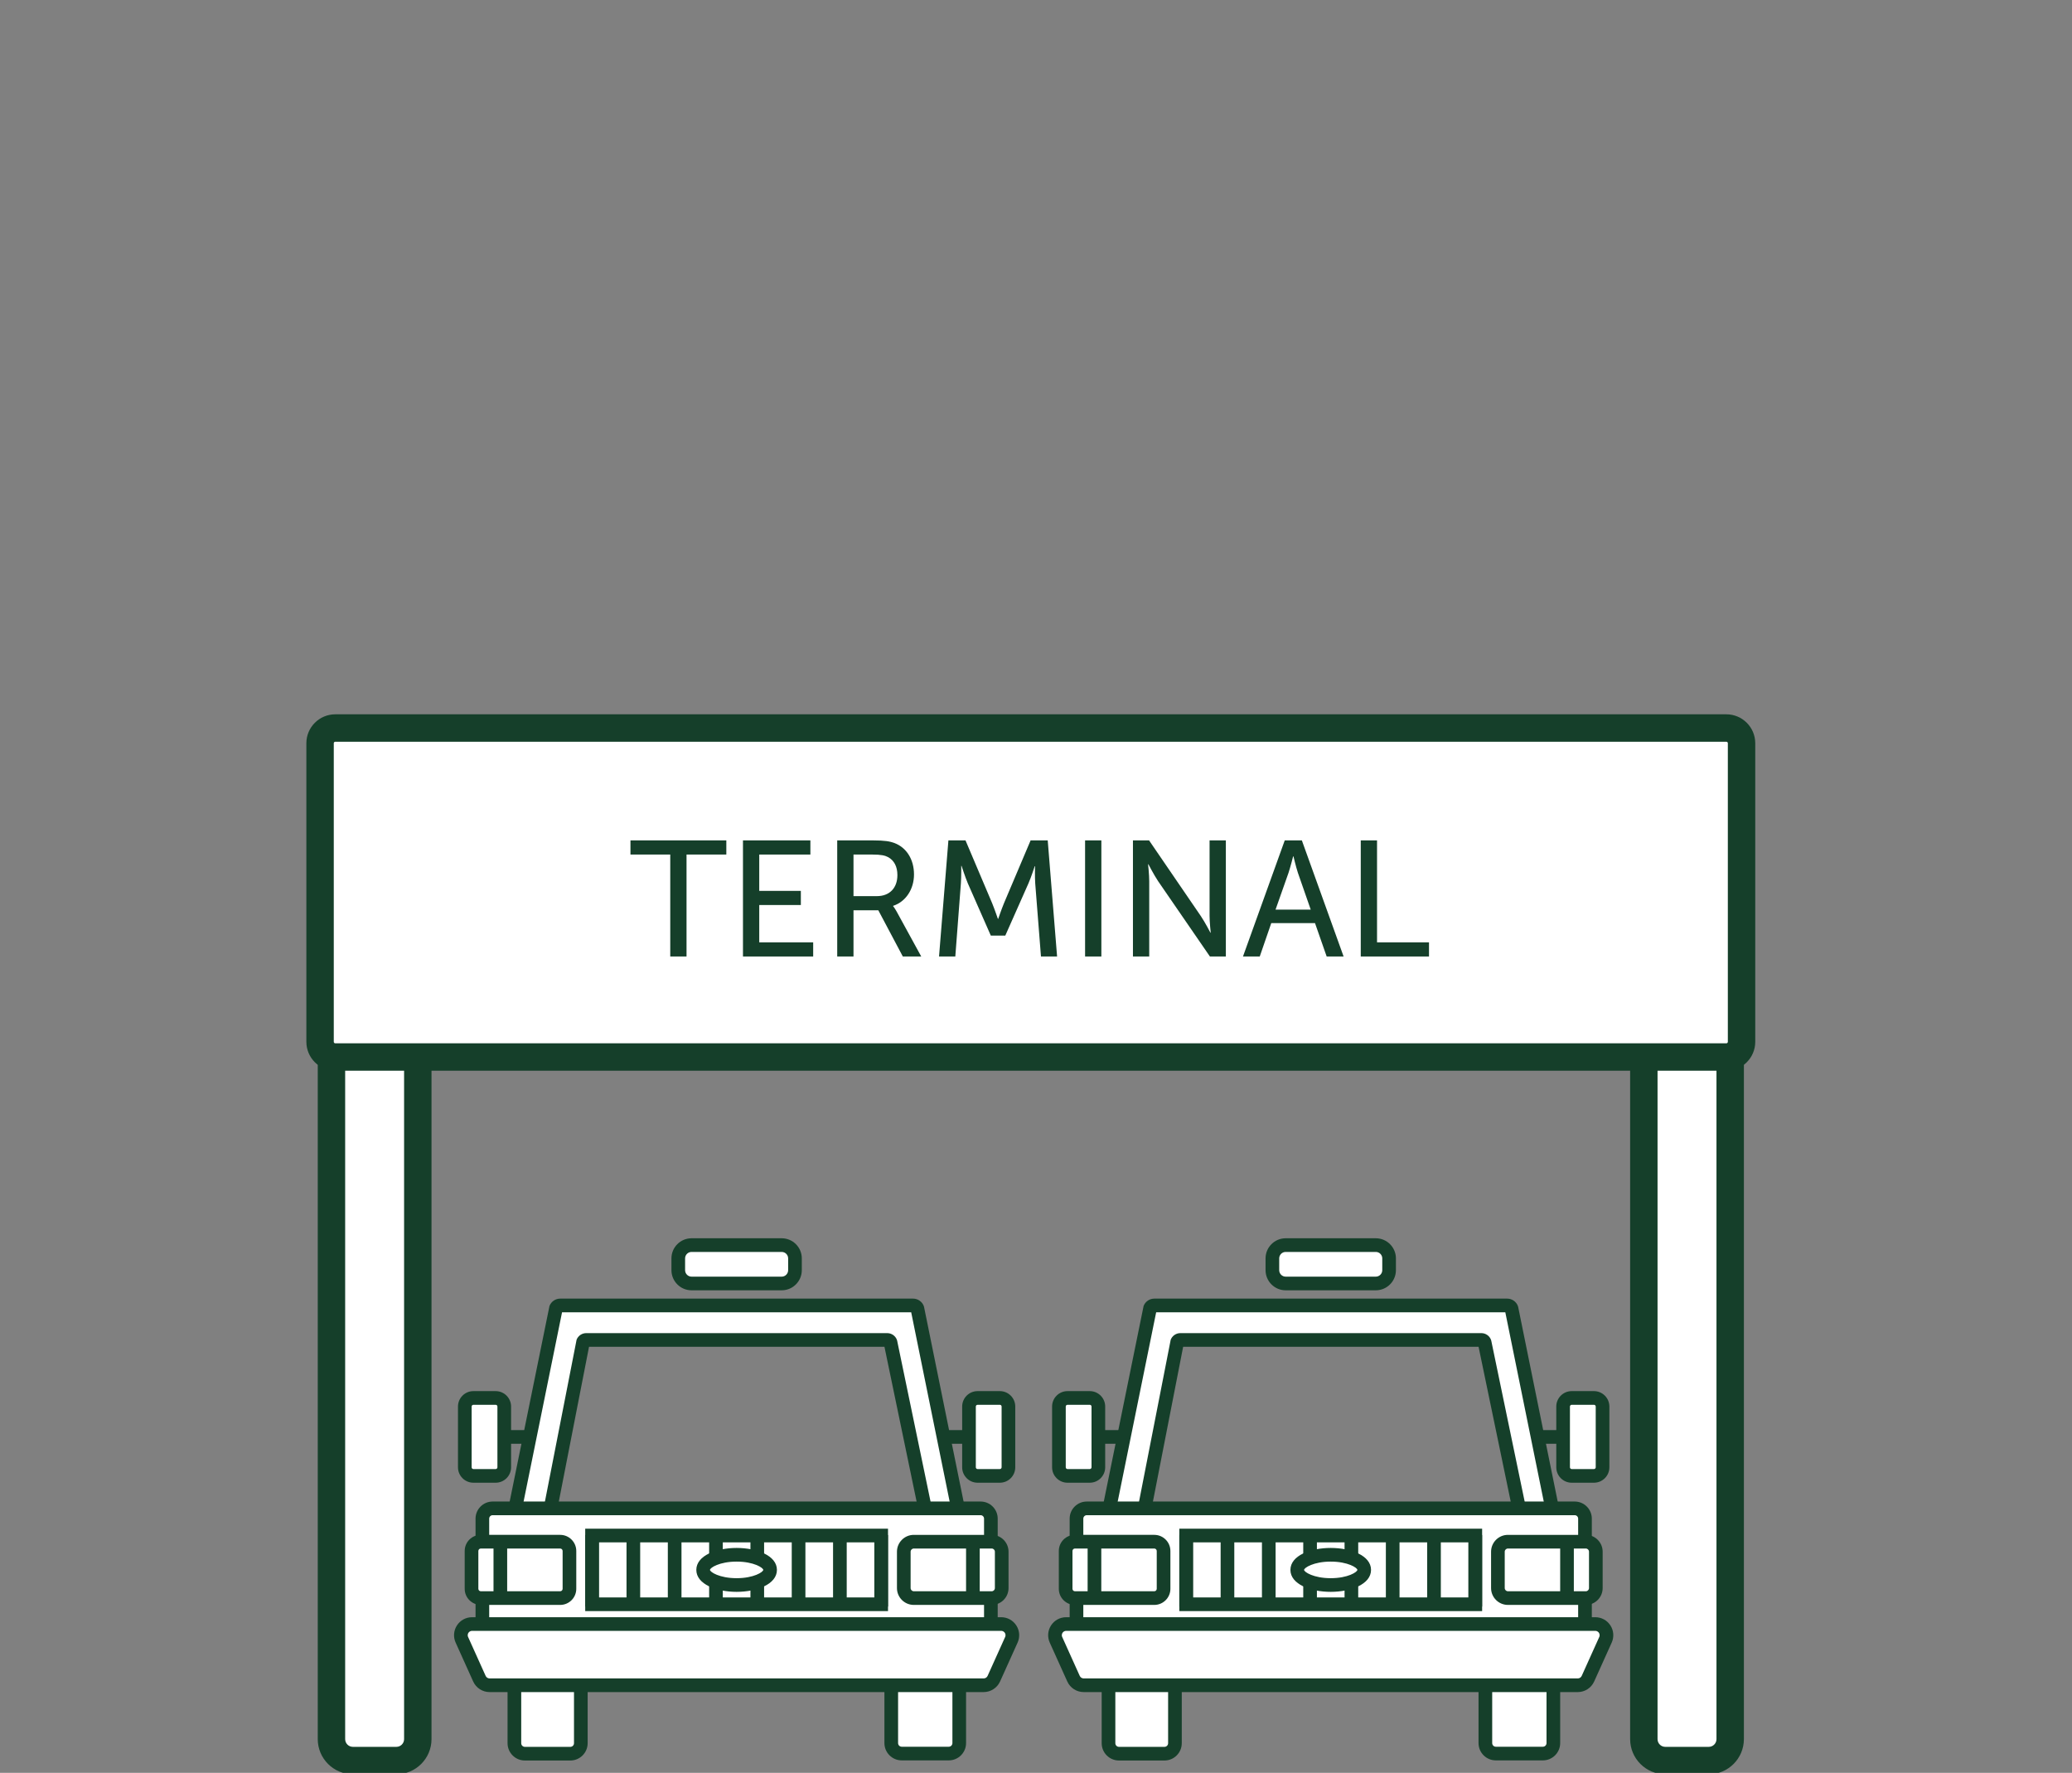 <?xml version="1.0" encoding="utf-8"?>
<!-- Generator: Adobe Illustrator 17.1.0, SVG Export Plug-In . SVG Version: 6.00 Build 0)  -->
<!DOCTYPE svg PUBLIC "-//W3C//DTD SVG 1.1//EN" "http://www.w3.org/Graphics/SVG/1.1/DTD/svg11.dtd">
<svg version="1.1" id="Layer_1" xmlns="http://www.w3.org/2000/svg" xmlns:xlink="http://www.w3.org/1999/xlink" x="0px" y="0px"
	 viewBox="0 0 221.5 189.5" enable-background="new 0 0 221.5 189.5" xml:space="preserve">
<rect x="0" y="0" width="221.5" height="189.5" fill="#808080" stroke="none"/>
<g>
	<defs>
		<rect id="SVGID_128_" x="32.751" y="76.351" width="154.888" height="113.298"/>
	</defs>
	<clipPath id="SVGID_38_">
		<use xlink:href="#SVGID_128_"  overflow="visible"/>
	</clipPath>
	<path clip-path="url(#SVGID_38_)" fill="#FFFFFF" d="M60.972,187.45h-4.864c-0.618,0-1.119-0.501-1.119-1.119v-7.373
		c0-0.618,0.501-1.119,1.119-1.119h4.864c0.618,0,1.119,0.501,1.119,1.119v7.373C62.091,186.949,61.59,187.45,60.972,187.45"/>
	<path clip-path="url(#SVGID_38_)" fill="#153F2A" d="M56.108,178.569c-0.215,0-0.389,0.175-0.389,0.389v7.372
		c0,0.215,0.174,0.39,0.389,0.39h4.864c0.214,0,0.389-0.175,0.389-0.39v-7.372c0-0.214-0.175-0.389-0.389-0.389H56.108z
		 M60.972,188.18h-4.864c-1.02,0-1.849-0.83-1.849-1.85v-7.372c0-1.019,0.829-1.849,1.849-1.849h4.864
		c1.02,0,1.849,0.83,1.849,1.849v7.372C62.821,187.35,61.992,188.18,60.972,188.18"/>
	<path clip-path="url(#SVGID_38_)" fill="#FFFFFF" d="M101.383,187.104h-5.029c-0.619,0-1.12-0.501-1.12-1.119v-6.682
		c0-0.618,0.501-1.119,1.12-1.119h5.029c0.618,0,1.119,0.501,1.119,1.119v6.682C102.502,186.603,102.001,187.104,101.383,187.104"/>
	<path clip-path="url(#SVGID_38_)" fill="#153F2A" d="M96.395,179.247c-0.214,0-0.388,0.175-0.388,0.39v6.681
		c0,0.215,0.174,0.389,0.388,0.389h5.03c0.214,0,0.389-0.174,0.389-0.389v-6.681c0-0.215-0.175-0.39-0.389-0.39H96.395z
		 M101.425,188.167h-5.03c-1.019,0-1.849-0.829-1.849-1.849v-6.681c0-1.02,0.83-1.85,1.849-1.85h5.03c1.02,0,1.849,0.83,1.849,1.85
		v6.681C103.274,187.338,102.445,188.167,101.425,188.167"/>
</g>
<rect x="51.009" y="152.863" fill="#153F2A" width="7.187" height="1.46"/>
<rect x="99.017" y="152.863" fill="#153F2A" width="7.187" height="1.46"/>
<g>
	<defs>
		<rect id="SVGID_130_" x="32.751" y="76.351" width="154.888" height="113.298"/>
	</defs>
	<clipPath id="SVGID_39_">
		<use xlink:href="#SVGID_130_"  overflow="visible"/>
	</clipPath>
	<path clip-path="url(#SVGID_39_)" fill="#FFFFFF" d="M49.688,156.839v-6.495c0-0.506,0.411-0.917,0.918-0.917h2.38
		c0.507,0,0.918,0.411,0.918,0.917v6.495c0,0.507-0.411,0.918-0.918,0.918h-2.38C50.099,157.757,49.688,157.346,49.688,156.839"/>
	<path clip-path="url(#SVGID_39_)" fill="#153F2A" d="M50.607,150.157c-0.104,0-0.188,0.084-0.188,0.187v6.495
		c0,0.104,0.084,0.188,0.188,0.188h2.38c0.104,0,0.188-0.084,0.188-0.188v-6.495c0-0.103-0.084-0.187-0.188-0.187H50.607z
		 M52.987,158.487h-2.38c-0.909,0-1.648-0.739-1.648-1.648v-6.495c0-0.908,0.739-1.648,1.648-1.648h2.38
		c0.909,0,1.648,0.74,1.648,1.648v6.495C54.635,157.748,53.896,158.487,52.987,158.487"/>
	<path clip-path="url(#SVGID_39_)" fill="#FFFFFF" d="M103.587,156.839v-6.495c0-0.506,0.411-0.917,0.918-0.917h2.38
		c0.507,0,0.918,0.411,0.918,0.917v6.495c0,0.507-0.411,0.918-0.918,0.918h-2.38C103.998,157.757,103.587,157.346,103.587,156.839"
		/>
	<path clip-path="url(#SVGID_39_)" fill="#153F2A" d="M104.505,150.157c-0.104,0-0.188,0.084-0.188,0.187v6.495
		c0,0.104,0.084,0.188,0.188,0.188h2.38c0.104,0,0.188-0.084,0.188-0.188v-6.495c0-0.103-0.084-0.187-0.188-0.187H104.505z
		 M106.885,158.487h-2.38c-0.909,0-1.648-0.739-1.648-1.648v-6.495c0-0.908,0.739-1.648,1.648-1.648h2.38
		c0.909,0,1.648,0.74,1.648,1.648v6.495C108.533,157.748,107.794,158.487,106.885,158.487"/>
	<path clip-path="url(#SVGID_39_)" fill="#FFFFFF" d="M103.759,167.86l-5.691-28.006c-0.073-0.189-0.255-0.314-0.457-0.314H78.79
		H59.881c-0.204,0-0.386,0.125-0.459,0.316l-5.691,28.005c-0.11,0.321,0.103,0.665,0.411,0.665h3.286l4.892-25.062
		c0.054-0.141,0.19-0.235,0.341-0.235h2.822h11.924h2.769H92.03h2.822c0.151,0,0.286,0.093,0.341,0.234l5.205,25.063h2.951
		C103.657,168.526,103.87,168.181,103.759,167.86"/>
	<path clip-path="url(#SVGID_39_)" fill="#153F2A" d="M100.992,167.796h2.009l-5.593-27.527H60.084l-5.594,27.527h2.336
		l4.812-24.594c0.162-0.421,0.573-0.704,1.023-0.704h32.191c0.449,0,0.859,0.281,1.022,0.7l0.034,0.116L100.992,167.796z
		 M103.349,169.256h-3.544l-5.255-25.297H62.968l-4.939,25.297h-3.887c-0.373,0-0.715-0.178-0.937-0.489
		c-0.224-0.313-0.291-0.716-0.182-1.088l5.718-28.084c0.179-0.47,0.637-0.786,1.14-0.786h37.73c0.501,0,0.959,0.314,1.139,0.782
		l0.034,0.117l5.683,27.969c0.11,0.371,0.044,0.774-0.18,1.088C104.065,169.077,103.723,169.256,103.349,169.256"/>
	<path clip-path="url(#SVGID_39_)" fill="#FFFFFF" d="M104.828,161.228H52.664c-0.606,0-1.098,0.491-1.098,1.098v10.958
		c0,0.606,0.492,1.098,1.098,1.098h52.164c0.606,0,1.098-0.492,1.098-1.098v-10.958
		C105.926,161.719,105.434,161.228,104.828,161.228"/>
	<path clip-path="url(#SVGID_39_)" fill="#153F2A" d="M52.664,161.958c-0.203,0-0.368,0.165-0.368,0.368v10.959
		c0,0.202,0.165,0.367,0.368,0.367h52.164c0.202,0,0.368-0.165,0.368-0.367v-10.959c0-0.203-0.166-0.368-0.368-0.368H52.664z
		 M104.828,175.112H52.664c-1.008,0-1.828-0.82-1.828-1.827v-10.959c0-1.008,0.82-1.828,1.828-1.828h52.164
		c1.008,0,1.828,0.82,1.828,1.828v10.959C106.656,174.292,105.836,175.112,104.828,175.112"/>
</g>
<rect x="63.29" y="164.132" fill="#FFFFFF" width="30.91" height="7.348"/>
<path fill="#153F2A" d="M64.021,170.749H93.47v-5.887H64.021V170.749z M94.93,172.21H62.56v-8.808h32.37V172.21z"/>
<g>
	<defs>
		<rect id="SVGID_132_" x="32.751" y="76.351" width="154.888" height="113.298"/>
	</defs>
	<clipPath id="SVGID_40_">
		<use xlink:href="#SVGID_132_"  overflow="visible"/>
	</clipPath>
	<path clip-path="url(#SVGID_40_)" fill="#FFFFFF" d="M106.015,170.819h-8.329c-0.591,0-1.069-0.479-1.069-1.069v-3.889
		c0-0.591,0.478-1.069,1.069-1.069h8.329c0.591,0,1.069,0.478,1.069,1.069v3.889C107.084,170.34,106.606,170.819,106.015,170.819"/>
	<path clip-path="url(#SVGID_40_)" fill="#153F2A" d="M97.686,165.521c-0.187,0-0.34,0.153-0.34,0.34v3.888
		c0,0.187,0.153,0.34,0.34,0.34h8.329c0.187,0,0.339-0.153,0.339-0.34v-3.888c0-0.187-0.152-0.34-0.339-0.34H97.686z
		 M106.015,171.549h-8.329c-0.992,0-1.8-0.807-1.8-1.8v-3.888c0-0.992,0.808-1.8,1.8-1.8h8.329c0.992,0,1.799,0.808,1.799,1.8v3.888
		C107.814,170.742,107.007,171.549,106.015,171.549"/>
</g>
<rect x="103.274" y="164.792" fill="#153F2A" width="1.46" height="6.027"/>
<g>
	<defs>
		<rect id="SVGID_134_" x="32.751" y="76.351" width="154.888" height="113.298"/>
	</defs>
	<clipPath id="SVGID_41_">
		<use xlink:href="#SVGID_134_"  overflow="visible"/>
	</clipPath>
	<path clip-path="url(#SVGID_41_)" fill="#FFFFFF" d="M51.399,164.792h8.484c0.548,0,0.992,0.444,0.992,0.992v4.043
		c0,0.548-0.444,0.992-0.992,0.992h-8.484c-0.548,0-0.992-0.444-0.992-0.992v-4.043C50.407,165.236,50.851,164.792,51.399,164.792"
		/>
	<path clip-path="url(#SVGID_41_)" fill="#153F2A" d="M51.399,165.521c-0.145,0-0.262,0.118-0.262,0.262v4.044
		c0,0.144,0.117,0.262,0.262,0.262h8.484c0.144,0,0.262-0.118,0.262-0.262v-4.044c0-0.144-0.118-0.262-0.262-0.262H51.399z
		 M59.883,171.549h-8.484c-0.95,0-1.722-0.772-1.722-1.722v-4.044c0-0.95,0.772-1.722,1.722-1.722h8.484
		c0.949,0,1.722,0.772,1.722,1.722v4.044C61.605,170.777,60.832,171.549,59.883,171.549"/>
</g>
<rect x="52.757" y="164.792" fill="#153F2A" width="1.46" height="6.027"/>
<g>
	<defs>
		<rect id="SVGID_136_" x="32.751" y="76.351" width="154.888" height="113.298"/>
	</defs>
	<clipPath id="SVGID_42_">
		<use xlink:href="#SVGID_136_"  overflow="visible"/>
	</clipPath>
	<path clip-path="url(#SVGID_42_)" fill="#FFFFFF" d="M105.155,180.136H52.337c-0.469,0-0.895-0.275-1.088-0.703l-1.874-4.156
		c-0.356-0.79,0.221-1.684,1.088-1.684h56.566c0.867,0,1.444,0.894,1.088,1.684l-1.874,4.156
		C106.05,179.861,105.624,180.136,105.155,180.136"/>
	<path clip-path="url(#SVGID_42_)" fill="#153F2A" d="M50.463,174.323c-0.228,0-0.348,0.148-0.389,0.212
		c-0.041,0.063-0.127,0.235-0.033,0.442l1.874,4.156c0.074,0.166,0.24,0.273,0.422,0.273h52.818c0.182,0,0.348-0.107,0.422-0.273
		l1.874-4.156c0.094-0.207,0.008-0.379-0.033-0.442c-0.041-0.064-0.161-0.212-0.389-0.212H50.463z M105.155,180.866H52.337
		c-0.754,0-1.442-0.444-1.753-1.132l-1.875-4.157c-0.269-0.598-0.218-1.284,0.138-1.834c0.356-0.552,0.96-0.88,1.616-0.88h56.566
		c0.656,0,1.26,0.328,1.616,0.88c0.356,0.55,0.407,1.236,0.138,1.834l-1.875,4.157C106.597,180.422,105.909,180.866,105.155,180.866
		"/>
</g>
<rect x="75.808" y="164.075" fill="#153F2A" width="1.46" height="7.649"/>
<rect x="71.392" y="164.075" fill="#153F2A" width="1.46" height="7.649"/>
<rect x="66.976" y="164.075" fill="#153F2A" width="1.46" height="7.649"/>
<rect x="62.561" y="164.075" fill="#153F2A" width="1.46" height="7.649"/>
<rect x="93.47" y="164.075" fill="#153F2A" width="1.46" height="7.649"/>
<rect x="80.223" y="164.075" fill="#153F2A" width="1.46" height="7.649"/>
<rect x="89.055" y="164.075" fill="#153F2A" width="1.46" height="7.649"/>
<rect x="84.639" y="164.075" fill="#153F2A" width="1.46" height="7.649"/>
<g>
	<defs>
		<rect id="SVGID_138_" x="32.751" y="76.351" width="154.888" height="113.298"/>
	</defs>
	<clipPath id="SVGID_44_">
		<use xlink:href="#SVGID_138_"  overflow="visible"/>
	</clipPath>
	<path clip-path="url(#SVGID_44_)" fill="#FFFFFF" d="M82.324,167.805c0,0.893-1.602,1.616-3.579,1.616
		c-1.976,0-3.578-0.723-3.578-1.616c0-0.893,1.602-1.617,3.578-1.617C80.722,166.188,82.324,166.912,82.324,167.805"/>
	<path clip-path="url(#SVGID_44_)" fill="#153F2A" d="M78.746,166.919c-1.838,0-2.848,0.666-2.848,0.886
		c0,0.221,1.01,0.887,2.848,0.887c1.838,0,2.848-0.666,2.848-0.887C81.594,167.585,80.584,166.919,78.746,166.919 M78.746,170.152
		c-2.141,0-4.309-0.806-4.309-2.347c0-1.54,2.168-2.346,4.309-2.346s4.309,0.806,4.309,2.346
		C83.055,169.346,80.887,170.152,78.746,170.152"/>
	<path clip-path="url(#SVGID_44_)" fill="#FFFFFF" d="M83.564,137.19h-9.636c-0.784,0-1.42-0.636-1.42-1.42v-1.262
		c0-0.784,0.636-1.42,1.42-1.42h9.636c0.784,0,1.42,0.636,1.42,1.42v1.262C84.984,136.554,84.348,137.19,83.564,137.19"/>
	<path clip-path="url(#SVGID_44_)" fill="#153F2A" d="M73.928,133.819c-0.38,0-0.69,0.309-0.69,0.689v1.261
		c0,0.381,0.31,0.691,0.69,0.691h9.636c0.38,0,0.69-0.31,0.69-0.691v-1.261c0-0.38-0.31-0.689-0.69-0.689H73.928z M83.564,137.92
		h-9.636c-1.186,0-2.15-0.965-2.15-2.151v-1.261c0-1.185,0.964-2.15,2.15-2.15h9.636c1.185,0,2.15,0.965,2.15,2.15v1.261
		C85.714,136.955,84.749,137.92,83.564,137.92"/>
	<path clip-path="url(#SVGID_44_)" fill="#FFFFFF" d="M124.484,187.45h-4.864c-0.618,0-1.119-0.501-1.119-1.119v-7.373
		c0-0.618,0.501-1.119,1.119-1.119h4.864c0.618,0,1.119,0.501,1.119,1.119v7.373C125.603,186.949,125.102,187.45,124.484,187.45"/>
	<path clip-path="url(#SVGID_44_)" fill="#153F2A" d="M119.62,178.569c-0.215,0-0.389,0.175-0.389,0.389v7.372
		c0,0.215,0.174,0.39,0.389,0.39h4.864c0.215,0,0.389-0.175,0.389-0.39v-7.372c0-0.214-0.174-0.389-0.389-0.389H119.62z
		 M124.484,188.18h-4.864c-1.02,0-1.849-0.83-1.849-1.85v-7.372c0-1.019,0.829-1.849,1.849-1.849h4.864
		c1.02,0,1.849,0.83,1.849,1.849v7.372C126.333,187.35,125.504,188.18,124.484,188.18"/>
	<path clip-path="url(#SVGID_44_)" fill="#FFFFFF" d="M164.895,187.104h-5.029c-0.619,0-1.12-0.501-1.12-1.119v-6.682
		c0-0.618,0.501-1.119,1.12-1.119h5.029c0.618,0,1.119,0.501,1.119,1.119v6.682C166.014,186.603,165.513,187.104,164.895,187.104"/>
	<path clip-path="url(#SVGID_44_)" fill="#153F2A" d="M159.906,179.247c-0.214,0-0.388,0.175-0.388,0.39v6.681
		c0,0.215,0.174,0.389,0.388,0.389h5.03c0.215,0,0.389-0.174,0.389-0.389v-6.681c0-0.215-0.174-0.39-0.389-0.39H159.906z
		 M164.936,188.167h-5.03c-1.019,0-1.849-0.829-1.849-1.849v-6.681c0-1.02,0.83-1.85,1.849-1.85h5.03c1.02,0,1.849,0.83,1.849,1.85
		v6.681C166.785,187.338,165.956,188.167,164.936,188.167"/>
</g>
<rect x="114.521" y="152.863" fill="#153F2A" width="7.187" height="1.46"/>
<rect x="162.529" y="152.863" fill="#153F2A" width="7.187" height="1.46"/>
<g>
	<defs>
		<rect id="SVGID_140_" x="32.751" y="76.351" width="154.888" height="113.298"/>
	</defs>
	<clipPath id="SVGID_45_">
		<use xlink:href="#SVGID_140_"  overflow="visible"/>
	</clipPath>
	<path clip-path="url(#SVGID_45_)" fill="#FFFFFF" d="M113.2,156.839v-6.495c0-0.506,0.411-0.917,0.918-0.917h2.38
		c0.507,0,0.918,0.411,0.918,0.917v6.495c0,0.507-0.411,0.918-0.918,0.918h-2.38C113.611,157.757,113.2,157.346,113.2,156.839"/>
	<path clip-path="url(#SVGID_45_)" fill="#153F2A" d="M114.118,150.157c-0.104,0-0.188,0.084-0.188,0.187v6.495
		c0,0.104,0.084,0.188,0.188,0.188h2.38c0.104,0,0.188-0.084,0.188-0.188v-6.495c0-0.103-0.084-0.187-0.188-0.187H114.118z
		 M116.498,158.487h-2.38c-0.909,0-1.648-0.739-1.648-1.648v-6.495c0-0.908,0.739-1.648,1.648-1.648h2.38
		c0.909,0,1.648,0.74,1.648,1.648v6.495C118.146,157.748,117.407,158.487,116.498,158.487"/>
	<path clip-path="url(#SVGID_45_)" fill="#FFFFFF" d="M167.099,156.839v-6.495c0-0.506,0.411-0.917,0.918-0.917h2.38
		c0.507,0,0.918,0.411,0.918,0.917v6.495c0,0.507-0.411,0.918-0.918,0.918h-2.38C167.51,157.757,167.099,157.346,167.099,156.839"/>
	<path clip-path="url(#SVGID_45_)" fill="#153F2A" d="M168.017,150.157c-0.104,0-0.188,0.084-0.188,0.187v6.495
		c0,0.104,0.084,0.188,0.188,0.188h2.38c0.104,0,0.188-0.084,0.188-0.188v-6.495c0-0.103-0.084-0.187-0.188-0.187H168.017z
		 M170.397,158.487h-2.38c-0.909,0-1.648-0.739-1.648-1.648v-6.495c0-0.908,0.739-1.648,1.648-1.648h2.38
		c0.909,0,1.648,0.74,1.648,1.648v6.495C172.045,157.748,171.306,158.487,170.397,158.487"/>
	<path clip-path="url(#SVGID_45_)" fill="#FFFFFF" d="M167.271,167.86l-5.691-28.006c-0.073-0.189-0.254-0.314-0.457-0.314h-18.821
		h-18.909c-0.204,0-0.386,0.125-0.459,0.316l-5.691,28.005c-0.11,0.321,0.103,0.665,0.411,0.665h3.286l4.892-25.062
		c0.054-0.141,0.19-0.235,0.341-0.235h2.823h11.923h2.769h11.854h2.822c0.151,0,0.286,0.093,0.341,0.234l5.205,25.063h2.951
		C167.169,168.526,167.382,168.181,167.271,167.86"/>
	<path clip-path="url(#SVGID_45_)" fill="#153F2A" d="M164.504,167.796h2.009l-5.593-27.527h-37.324l-5.595,27.527h2.337
		l4.812-24.594c0.162-0.421,0.573-0.704,1.023-0.704h32.191c0.448,0,0.859,0.281,1.021,0.7l0.035,0.116L164.504,167.796z
		 M166.861,169.256h-3.545l-5.254-25.297H126.48l-4.939,25.297h-3.887c-0.373,0-0.715-0.178-0.937-0.489
		c-0.224-0.313-0.291-0.716-0.182-1.088l5.718-28.084c0.179-0.47,0.637-0.786,1.14-0.786h37.73c0.501,0,0.959,0.314,1.138,0.782
		l0.035,0.117l5.683,27.969c0.109,0.371,0.044,0.774-0.18,1.088C167.576,169.077,167.235,169.256,166.861,169.256"/>
	<path clip-path="url(#SVGID_45_)" fill="#FFFFFF" d="M168.339,161.228h-52.164c-0.606,0-1.098,0.491-1.098,1.098v10.958
		c0,0.606,0.492,1.098,1.098,1.098h52.164c0.606,0,1.098-0.492,1.098-1.098v-10.958
		C169.437,161.719,168.945,161.228,168.339,161.228"/>
	<path clip-path="url(#SVGID_45_)" fill="#153F2A" d="M116.176,161.958c-0.203,0-0.368,0.165-0.368,0.368v10.959
		c0,0.202,0.165,0.367,0.368,0.367h52.164c0.202,0,0.367-0.165,0.367-0.367v-10.959c0-0.203-0.165-0.368-0.367-0.368H116.176z
		 M168.34,175.112h-52.164c-1.008,0-1.828-0.82-1.828-1.827v-10.959c0-1.008,0.82-1.828,1.828-1.828h52.164
		c1.008,0,1.828,0.82,1.828,1.828v10.959C170.167,174.292,169.348,175.112,168.34,175.112"/>
</g>
<rect x="126.802" y="164.132" fill="#FFFFFF" width="30.91" height="7.348"/>
<path fill="#153F2A" d="M127.532,170.749h29.45v-5.887h-29.45V170.749z M158.442,172.21h-32.37v-8.808h32.37V172.21z"/>
<g>
	<defs>
		<rect id="SVGID_142_" x="32.751" y="76.351" width="154.888" height="113.298"/>
	</defs>
	<clipPath id="SVGID_46_">
		<use xlink:href="#SVGID_142_"  overflow="visible"/>
	</clipPath>
	<path clip-path="url(#SVGID_46_)" fill="#FFFFFF" d="M169.527,170.819h-8.329c-0.591,0-1.069-0.479-1.069-1.069v-3.889
		c0-0.591,0.478-1.069,1.069-1.069h8.329c0.591,0,1.069,0.478,1.069,1.069v3.889C170.596,170.34,170.118,170.819,169.527,170.819"/>
	<path clip-path="url(#SVGID_46_)" fill="#153F2A" d="M161.198,165.521c-0.187,0-0.34,0.153-0.34,0.34v3.888
		c0,0.187,0.153,0.34,0.34,0.34h8.329c0.187,0,0.339-0.153,0.339-0.34v-3.888c0-0.187-0.152-0.34-0.339-0.34H161.198z
		 M169.527,171.549h-8.329c-0.992,0-1.8-0.807-1.8-1.8v-3.888c0-0.992,0.808-1.8,1.8-1.8h8.329c0.992,0,1.799,0.808,1.799,1.8v3.888
		C171.326,170.742,170.519,171.549,169.527,171.549"/>
</g>
<rect x="166.785" y="164.792" fill="#153F2A" width="1.46" height="6.027"/>
<g>
	<defs>
		<rect id="SVGID_144_" x="32.751" y="76.351" width="154.888" height="113.298"/>
	</defs>
	<clipPath id="SVGID_47_">
		<use xlink:href="#SVGID_144_"  overflow="visible"/>
	</clipPath>
	<path clip-path="url(#SVGID_47_)" fill="#FFFFFF" d="M114.91,164.792h8.484c0.548,0,0.992,0.444,0.992,0.992v4.043
		c0,0.548-0.444,0.992-0.992,0.992h-8.484c-0.548,0-0.992-0.444-0.992-0.992v-4.043C113.918,165.236,114.362,164.792,114.91,164.792
		"/>
	<path clip-path="url(#SVGID_47_)" fill="#153F2A" d="M114.911,165.521c-0.145,0-0.262,0.118-0.262,0.262v4.044
		c0,0.144,0.117,0.262,0.262,0.262h8.484c0.144,0,0.262-0.118,0.262-0.262v-4.044c0-0.144-0.118-0.262-0.262-0.262H114.911z
		 M123.395,171.549h-8.484c-0.95,0-1.722-0.772-1.722-1.722v-4.044c0-0.95,0.772-1.722,1.722-1.722h8.484
		c0.949,0,1.722,0.772,1.722,1.722v4.044C125.117,170.777,124.344,171.549,123.395,171.549"/>
</g>
<rect x="116.269" y="164.792" fill="#153F2A" width="1.46" height="6.027"/>
<g>
	<defs>
		<rect id="SVGID_146_" x="32.751" y="76.351" width="154.888" height="113.298"/>
	</defs>
	<clipPath id="SVGID_48_">
		<use xlink:href="#SVGID_146_"  overflow="visible"/>
	</clipPath>
	<path clip-path="url(#SVGID_48_)" fill="#FFFFFF" d="M168.666,180.136h-52.818c-0.469,0-0.895-0.275-1.088-0.703l-1.874-4.156
		c-0.356-0.79,0.221-1.684,1.087-1.684h56.567c0.867,0,1.444,0.894,1.088,1.684l-1.874,4.156
		C169.561,179.861,169.135,180.136,168.666,180.136"/>
	<path clip-path="url(#SVGID_48_)" fill="#153F2A" d="M113.974,174.323c-0.228,0-0.348,0.148-0.389,0.212
		c-0.041,0.063-0.127,0.235-0.033,0.442l1.874,4.156c0.074,0.166,0.24,0.273,0.422,0.273h52.818c0.182,0,0.348-0.107,0.422-0.273
		l1.874-4.156c0.094-0.207,0.008-0.379-0.033-0.442c-0.041-0.064-0.161-0.212-0.389-0.212H113.974z M168.666,180.866h-52.818
		c-0.754,0-1.443-0.444-1.753-1.132l-1.875-4.157c-0.269-0.598-0.218-1.284,0.138-1.834c0.356-0.552,0.96-0.88,1.616-0.88h56.566
		c0.656,0,1.26,0.328,1.616,0.88c0.356,0.55,0.407,1.236,0.138,1.834l-1.875,4.157C170.109,180.422,169.42,180.866,168.666,180.866"
		/>
</g>
<rect x="139.319" y="164.075" fill="#153F2A" width="1.46" height="7.649"/>
<rect x="134.904" y="164.075" fill="#153F2A" width="1.46" height="7.649"/>
<rect x="130.488" y="164.075" fill="#153F2A" width="1.46" height="7.649"/>
<rect x="126.072" y="164.075" fill="#153F2A" width="1.46" height="7.649"/>
<rect x="156.982" y="164.075" fill="#153F2A" width="1.46" height="7.649"/>
<rect x="143.735" y="164.075" fill="#153F2A" width="1.46" height="7.649"/>
<rect x="152.567" y="164.075" fill="#153F2A" width="1.46" height="7.649"/>
<rect x="148.151" y="164.075" fill="#153F2A" width="1.46" height="7.649"/>
<g>
	<defs>
		<rect id="SVGID_148_" x="32.751" y="76.351" width="154.888" height="113.298"/>
	</defs>
	<clipPath id="SVGID_49_">
		<use xlink:href="#SVGID_148_"  overflow="visible"/>
	</clipPath>
	<path clip-path="url(#SVGID_49_)" fill="#FFFFFF" d="M145.836,167.805c0,0.893-1.602,1.616-3.579,1.616
		c-1.976,0-3.578-0.723-3.578-1.616c0-0.893,1.602-1.617,3.578-1.617C144.234,166.188,145.836,166.912,145.836,167.805"/>
	<path clip-path="url(#SVGID_49_)" fill="#153F2A" d="M142.257,166.919c-1.838,0-2.848,0.666-2.848,0.886
		c0,0.221,1.01,0.887,2.848,0.887c1.838,0,2.848-0.666,2.848-0.887C145.105,167.585,144.095,166.919,142.257,166.919
		 M142.257,170.152c-2.141,0-4.309-0.806-4.309-2.347c0-1.54,2.168-2.346,4.309-2.346c2.141,0,4.309,0.806,4.309,2.346
		C146.566,169.346,144.398,170.152,142.257,170.152"/>
	<path clip-path="url(#SVGID_49_)" fill="#FFFFFF" d="M147.075,137.19h-9.636c-0.784,0-1.42-0.636-1.42-1.42v-1.262
		c0-0.784,0.636-1.42,1.42-1.42h9.636c0.784,0,1.42,0.636,1.42,1.42v1.262C148.495,136.554,147.859,137.19,147.075,137.19"/>
	<path clip-path="url(#SVGID_49_)" fill="#153F2A" d="M137.44,133.819c-0.381,0-0.69,0.309-0.69,0.689v1.261
		c0,0.381,0.309,0.691,0.69,0.691h9.636c0.38,0,0.69-0.31,0.69-0.691v-1.261c0-0.38-0.31-0.689-0.69-0.689H137.44z M147.076,137.92
		h-9.636c-1.186,0-2.15-0.965-2.15-2.151v-1.261c0-1.185,0.964-2.15,2.15-2.15h9.636c1.185,0,2.15,0.965,2.15,2.15v1.261
		C149.226,136.955,148.261,137.92,147.076,137.92"/>
	<path clip-path="url(#SVGID_49_)" fill="#FFFFFF" d="M42.374,188.185h-4.652c-1.264,0-2.289-1.025-2.289-2.29v-84.404
		c0-1.264,1.025-2.29,2.289-2.29h4.652c1.264,0,2.289,1.026,2.289,2.29v84.404C44.663,187.16,43.638,188.185,42.374,188.185"/>
	<path clip-path="url(#SVGID_49_)" fill="#153F2A" d="M37.722,100.666c-0.454,0-0.824,0.371-0.824,0.825v84.404
		c0,0.454,0.37,0.825,0.824,0.825h4.652c0.454,0,0.824-0.371,0.824-0.825v-84.404c0-0.454-0.37-0.825-0.824-0.825H37.722z
		 M42.374,189.65h-4.652c-2.07,0-3.754-1.685-3.754-3.755v-84.404c0-2.07,1.684-3.755,3.754-3.755h4.652
		c2.07,0,3.755,1.685,3.755,3.755v84.404C46.129,187.965,44.444,189.65,42.374,189.65"/>
	<path clip-path="url(#SVGID_49_)" fill="#FFFFFF" d="M182.669,188.185h-4.652c-1.264,0-2.289-1.025-2.289-2.29v-84.404
		c0-1.264,1.025-2.29,2.289-2.29h4.652c1.265,0,2.29,1.026,2.29,2.29v84.404C184.959,187.16,183.934,188.185,182.669,188.185"/>
	<path clip-path="url(#SVGID_49_)" fill="#153F2A" d="M178.018,100.666c-0.454,0-0.824,0.371-0.824,0.825v84.404
		c0,0.454,0.37,0.825,0.824,0.825h4.652c0.454,0,0.824-0.371,0.824-0.825v-84.404c0-0.454-0.37-0.825-0.824-0.825H178.018z
		 M182.67,189.65h-4.652c-2.07,0-3.754-1.685-3.754-3.755v-84.404c0-2.07,1.684-3.755,3.754-3.755h4.652
		c2.07,0,3.755,1.685,3.755,3.755v84.404C186.424,187.965,184.74,189.65,182.67,189.65"/>
	<path clip-path="url(#SVGID_49_)" fill="#FFFFFF" d="M184.55,112.984H35.842c-0.898,0-1.625-0.727-1.625-1.625V79.442
		c0-0.897,0.727-1.625,1.625-1.625H184.55c0.897,0,1.625,0.728,1.625,1.625v31.917C186.175,112.257,185.447,112.984,184.55,112.984"
		/>
	<path clip-path="url(#SVGID_49_)" fill="#153F2A" d="M35.842,79.283c-0.089,0-0.161,0.071-0.161,0.159v31.918
		c0,0.088,0.072,0.16,0.161,0.16H184.55c0.087,0,0.159-0.072,0.159-0.16V79.442c0-0.088-0.072-0.159-0.159-0.159H35.842z
		 M184.55,114.45H35.842c-1.705,0-3.091-1.386-3.091-3.09V79.442c0-1.704,1.386-3.09,3.091-3.09H184.55
		c1.703,0,3.089,1.386,3.089,3.09v31.918C187.639,113.064,186.253,114.45,184.55,114.45"/>
</g>
<polygon fill="#153F2A" points="71.651,91.341 67.397,91.341 67.397,89.828 77.645,89.828 77.645,91.341 73.391,91.341 
	73.391,102.238 71.651,102.238 "/>
<polygon fill="#153F2A" points="79.425,89.829 86.631,89.829 86.631,91.342 81.165,91.342 81.165,95.226 85.612,95.226 
	85.612,96.737 81.165,96.737 81.165,100.727 86.93,100.727 86.93,102.239 79.425,102.239 "/>
<g>
	<defs>
		<rect id="SVGID_150_" x="32.751" y="76.351" width="154.888" height="113.298"/>
	</defs>
	<clipPath id="SVGID_51_">
		<use xlink:href="#SVGID_150_"  overflow="visible"/>
	</clipPath>
	<path clip-path="url(#SVGID_51_)" fill="#153F2A" d="M93.736,95.788c1.353,0,2.197-0.861,2.197-2.25
		c0-0.914-0.352-1.564-0.984-1.916c-0.334-0.176-0.739-0.28-1.705-0.28H91.24v4.446H93.736z M89.5,89.829h3.797
		c1.301,0,1.845,0.106,2.32,0.282c1.265,0.475,2.091,1.723,2.091,3.357c0,1.582-0.879,2.917-2.231,3.357v0.035
		c0,0,0.14,0.158,0.369,0.563l2.636,4.816h-1.969L93.894,97.3H91.24v4.939H89.5V89.829z"/>
	<path clip-path="url(#SVGID_51_)" fill="#153F2A" d="M101.386,89.829h1.828l2.848,6.715c0.28,0.686,0.614,1.67,0.614,1.67h0.036
		c0,0,0.333-0.984,0.615-1.67l2.847-6.715h1.829l1.001,12.41h-1.723l-0.615-7.822c-0.052-0.755-0.017-1.828-0.017-1.828h-0.035
		c0,0-0.369,1.143-0.668,1.828l-2.479,5.589h-1.547l-2.46-5.589c-0.281-0.668-0.669-1.863-0.669-1.863h-0.034
		c0,0,0.017,1.108-0.036,1.863l-0.597,7.822h-1.74L101.386,89.829z"/>
</g>
<rect x="115.997" y="89.829" fill="#153F2A" width="1.74" height="12.41"/>
<g>
	<defs>
		<rect id="SVGID_152_" x="32.751" y="76.351" width="154.888" height="113.298"/>
	</defs>
	<clipPath id="SVGID_53_">
		<use xlink:href="#SVGID_152_"  overflow="visible"/>
	</clipPath>
	<path clip-path="url(#SVGID_53_)" fill="#153F2A" d="M121.114,89.829h1.723l5.519,8.069c0.456,0.667,1.036,1.792,1.036,1.792h0.036
		c0,0-0.123-1.107-0.123-1.792v-8.069h1.74v12.41h-1.704l-5.538-8.051c-0.456-0.685-1.037-1.81-1.037-1.81h-0.035
		c0,0,0.123,1.107,0.123,1.81v8.051h-1.74V89.829z"/>
	<path clip-path="url(#SVGID_53_)" fill="#153F2A" d="M138.238,91.534c0,0-0.281,1.125-0.492,1.758l-1.389,3.937h3.761l-1.371-3.937
		c-0.21-0.633-0.473-1.758-0.473-1.758H138.238z M140.575,98.67h-4.674l-1.231,3.568h-1.793l4.465-12.41h1.828l4.463,12.41h-1.81
		L140.575,98.67z"/>
</g>
<polygon fill="#153F2A" points="145.467,89.829 147.207,89.829 147.207,100.727 152.762,100.727 152.762,102.239 145.467,102.239 
	"/>
</svg>
